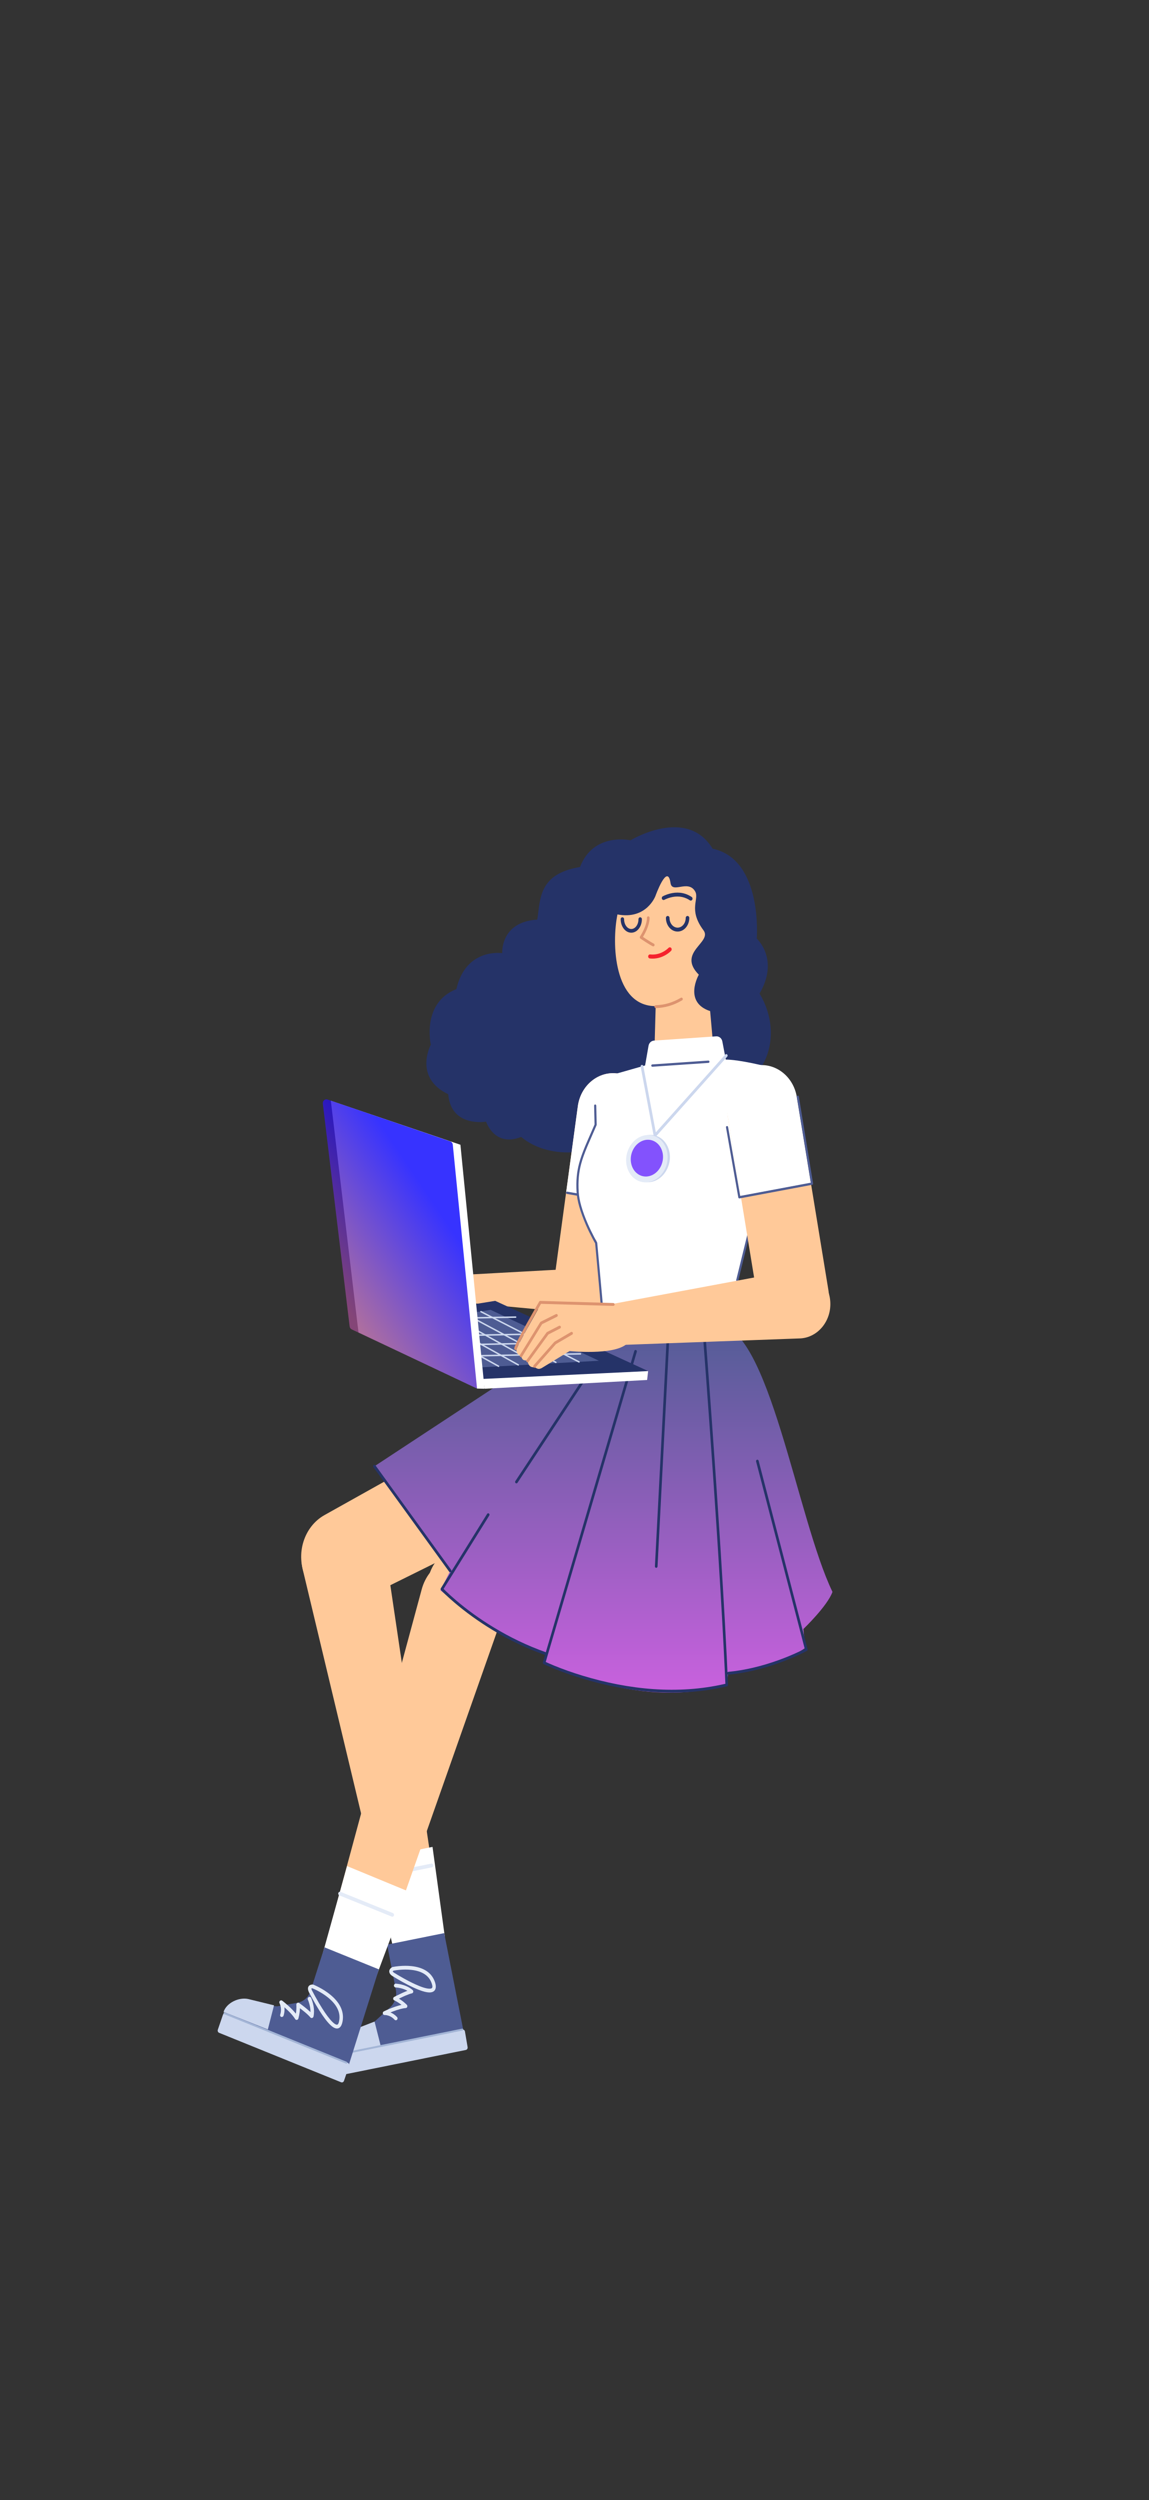 <svg width="758" height="1648" viewBox="0 0 758 1648" fill="none" xmlns="http://www.w3.org/2000/svg" xmlns:xlink="http://www.w3.org/1999/xlink">
<rect x="0" y="0" width="758" height="1648" fill="#333333" stroke="none"/>
<path d="M331.316,628.278C331.316,628.278 307.392,624.509 301.07,651.983C277.886,661.145 284.21,688.622 284.21,688.622C284.21,688.622 272.565,710.207 295.696,721.265C297.546,743.378 320.676,739.358 320.676,739.358C320.676,739.358 326.228,756.448 343.807,749.41C362.774,765.438 398.519,762.222 411.212,742.628C436.377,763.038 480.167,738.123 474.673,719.491C504.065,717.556 518.315,683.688 501.093,654.917C514.321,632.16 499.241,618.728 499.241,618.728C499.241,618.728 503.405,566.454 470.099,559.418C452.981,531.271 415.973,553.888 415.973,553.888C415.973,553.888 391.455,548.361 382.665,571.48C355.268,576.06 356.554,592.423 354.447,606.162C329.928,607.67 331.316,628.278 331.316,628.278Z" clip-rule="evenodd" fill-rule="evenodd" fill="#253368"/>
<path d="M407.338,602.755C426.545,606.417 432.386,590.625 432.386,590.625C432.386,590.625 440.311,568.382 442.343,582.036C443.42,589.294 453.747,579.664 458.494,587.4C461.69,592.606 453.702,599.316 464.084,613.2C470.1,621.242 446.372,627.657 461.01,642.482C461.01,642.482 450.602,660.575 468.479,666.477L470.373,687.695C471.477,700.041 462.534,710.728 451.117,710.708C440.231,710.689 431.508,700.905 431.837,689.082L432.559,663.215C404.804,663.215 403.45,621.765 407.338,602.755Z" clip-rule="evenodd" fill-rule="evenodd" fill="#FFC999"/>
<path d="M441.006,624.818C441.488,624.295 442.268,624.295 442.749,624.818C443.231,625.341 443.231,626.189 442.75,626.712C442.125,627.391 440.994,628.362 439.403,629.324C436.266,631.22 432.668,632.206 428.706,631.788C428.028,631.717 427.532,631.062 427.598,630.326C427.664,629.59 428.266,629.051 428.944,629.123C432.368,629.484 435.479,628.631 438.204,626.983C439.008,626.497 439.716,625.978 440.318,625.461L440.629,625.185C440.81,625.02 440.937,624.894 441.006,624.818Z" fill="#F5222D"/>
<path d="M426.794,605.231L426.792,604.871C426.831,604.415 427.169,604.043 427.603,604.009C428.037,603.976 428.42,604.293 428.517,604.738L428.541,604.932L428.542,604.973C428.573,605.89 428.421,607.289 427.936,609.11C427.287,611.548 426.163,614.215 424.469,617.072L424.163,617.574L424.651,617.903L425.836,618.686C426.984,619.436 428.023,620.089 428.954,620.651L429.41,620.924C429.867,621.196 430.269,621.428 430.616,621.621L431.325,622.005C431.764,622.225 431.956,622.79 431.754,623.268C431.551,623.745 431.03,623.953 430.591,623.733L430.219,623.537L429.535,623.157C429.341,623.047 429.134,622.927 428.912,622.797L428.57,622.595C426.898,621.602 424.865,620.304 422.462,618.666C422.038,618.377 421.923,617.761 422.209,617.315C424.261,614.121 425.558,611.192 426.253,608.581C426.649,607.093 426.791,605.962 426.794,605.231Z" fill="#DD936F"/>
<path d="M453.55,603.757C454.205,603.757 454.735,604.333 454.735,605.044C454.735,609.992 451.304,614.047 447.021,614.047C442.74,614.047 439.31,609.993 439.31,605.044C439.31,604.333 439.841,603.757 440.495,603.757C441.149,603.757 441.68,604.333 441.68,605.044C441.68,608.617 444.095,611.473 447.021,611.473C449.948,611.473 452.366,608.616 452.366,605.044C452.366,604.333 452.896,603.757 453.55,603.757Z" fill="#253368"/>
<path d="M422.334,604.64C422.955,604.64 423.459,605.188 423.459,605.862C423.459,610.752 420.376,614.801 416.46,614.801C412.543,614.801 409.462,610.753 409.462,605.862C409.462,605.188 409.965,604.64 410.587,604.64C411.208,604.64 411.711,605.188 411.711,605.862C411.711,609.495 413.89,612.357 416.46,612.357C419.03,612.357 421.209,609.494 421.209,605.862C421.209,605.188 421.713,604.64 422.334,604.64Z" fill="#253368"/>
<path d="M440.044,589.596C444.572,588.016 449.362,587.807 453.886,589.88C454.719,590.261 455.531,590.718 456.318,591.252C456.873,591.629 457.042,592.423 456.695,593.026C456.348,593.629 455.617,593.812 455.062,593.436C454.382,592.974 453.683,592.581 452.966,592.252C449.041,590.454 444.805,590.638 440.768,592.047C440.259,592.225 439.786,592.412 439.357,592.601L438.942,592.79C438.629,592.938 438.417,593.049 438.317,593.106C437.739,593.438 437.022,593.197 436.717,592.568C436.411,591.94 436.633,591.161 437.212,590.829C437.769,590.51 438.741,590.051 440.044,589.596Z" fill="#253368"/>
<path d="M449.148,657.699C449.573,657.448 450.105,657.618 450.337,658.08C450.568,658.542 450.411,659.12 449.986,659.371C444.353,662.703 438.492,664.382 432.598,664.469C432.114,664.477 431.716,664.056 431.71,663.531C431.703,663.005 432.09,662.573 432.574,662.566C438.183,662.483 443.764,660.884 449.148,657.699Z" fill="#DD936F"/>
<path d="M382.537,893.787C369.721,891.729 360.865,878.774 362.76,864.85L381.203,729.161C383.095,715.237 395.018,705.614 407.835,707.67C420.649,709.728 429.503,722.682 427.613,736.607L409.168,872.298C407.276,886.223 395.353,895.842 382.537,893.787Z" clip-rule="evenodd" fill-rule="evenodd" fill="#FFC999"/>
<path d="M419.793,794.127L427.612,736.606C429.497,722.74 420.596,709.718 407.834,707.669C395.072,705.623 383.089,715.294 381.203,729.16L373.458,786.134L419.793,794.127Z" clip-rule="evenodd" fill-rule="evenodd" fill="#FFFFFF"/>
<path d="M408.607,707.019C421.602,709.104 430.706,722.226 429.046,736.323L428.982,736.827L421.161,794.348C421.11,794.723 420.817,794.994 420.48,795.003L420.352,794.994L374.019,787C373.634,786.934 373.371,786.54 373.432,786.122C373.487,785.75 373.778,785.483 374.113,785.475L374.24,785.484L419.867,793.355L427.585,736.603C429.389,723.322 420.993,710.839 408.863,708.616L408.401,708.537C408.015,708.475 407.748,708.085 407.805,707.666C407.856,707.293 408.145,707.023 408.48,707.011L408.607,707.019Z" fill="#4E5C93"/>
<path d="M300.759,849.077C300.575,854.053 304.024,858.304 308.587,858.729L396.701,866.971C404.819,867.436 411.728,860.603 412.054,851.775C412.388,842.869 405.899,835.416 397.695,835.279L308.89,840.155C304.464,840.399 300.939,844.266 300.759,849.077Z" clip-rule="evenodd" fill-rule="evenodd" fill="#FFC999"/>
<path d="M292.128,836.473C292.128,836.473 307.955,835.112 312.006,844.278C315.677,852.581 308.497,857.558 308.497,857.558C308.497,857.558 302.077,863.733 293.068,867.106C287.132,869.326 275.446,872.305 273.952,869.075C272.002,864.862 285.408,862.326 284.909,858.941C284.398,855.464 281.591,855.765 275.004,854.168C270.889,853.169 266.47,853.946 263.128,852.378C256.599,849.311 268.233,836.367 292.128,836.473Z" clip-rule="evenodd" fill-rule="evenodd" fill="#FFC999"/>
<path d="M263.999,847.791C269.912,846.221 275.259,846.487 279.794,847.884C280.615,848.137 281.339,848.409 281.962,848.682L282.365,848.866C282.538,848.949 282.67,849.016 282.759,849.066C283.189,849.306 283.359,849.879 283.138,850.347C282.918,850.815 282.39,851 281.959,850.76L281.65,850.604C281.553,850.558 281.438,850.506 281.306,850.448C280.74,850.199 280.075,849.949 279.316,849.716C275.058,848.404 270.016,848.153 264.415,849.641C263.945,849.765 263.471,849.453 263.356,848.942C263.241,848.431 263.529,847.916 263.999,847.791Z" fill="#DD936F"/>
<path d="M270.966,842.505C275.332,841.728 280.073,841.757 284.657,843.141C285.123,843.282 285.396,843.807 285.266,844.313C285.137,844.819 284.654,845.116 284.187,844.975C279.882,843.675 275.385,843.647 271.25,844.383C270.815,844.461 270.414,844.542 270.052,844.625L269.702,844.707C269.437,844.772 269.256,844.821 269.169,844.848C268.702,844.988 268.22,844.691 268.091,844.184C267.961,843.678 268.235,843.153 268.701,843.013L269.151,842.891L269.317,842.85C269.799,842.732 270.351,842.614 270.966,842.505Z" fill="#DD936F"/>
<path d="M275.408,838.256C280.153,837.676 284.039,837.848 287.071,838.493L287.723,838.643C288.427,838.816 288.926,838.983 289.222,839.11C289.672,839.303 289.893,839.855 289.716,840.345C289.538,840.834 289.03,841.074 288.58,840.881L288.342,840.79C288.007,840.672 287.472,840.518 286.734,840.361C283.878,839.754 280.172,839.589 275.604,840.148C275.123,840.206 274.689,839.831 274.635,839.308C274.581,838.786 274.927,838.315 275.408,838.256Z" fill="#DD936F"/>
<path d="M254.975,1265.397L199.8,1034.835C195.825,1018.225 205.363,1001.358 220.797,997.702C236.228,994.047 251.362,1005.071 254.109,1021.973L289.113,1258.153C290.894,1269.121 287.54,1278.075 277.522,1280.447C267.507,1282.819 257.556,1276.175 254.975,1265.397Z" clip-rule="evenodd" fill-rule="evenodd" fill="#FFC999"/>
<path d="M437,915.519C428.884,897.322 408.568,889.956 392.021,899.209L214.091,998.665C200.387,1006.328 194.813,1024.47 201.538,1039.538C208.26,1054.606 224.822,1061.091 238.845,1054.147L420.924,963.99C437.86,955.606 445.12,933.714 437,915.519Z" clip-rule="evenodd" fill-rule="evenodd" fill="#FFC999"/>
<path d="M259.252,1283.426L293.439,1276.535L285.332,1217.395L246.081,1225.304L259.252,1283.426Z" clip-rule="evenodd" fill-rule="evenodd" fill="#FFFFFF"/>
<path d="M284.53,1228.418C285.15,1228.293 285.746,1228.738 285.861,1229.411C285.966,1230.028 285.631,1230.624 285.097,1230.815L284.947,1230.857L248.712,1238.16C248.092,1238.285 247.496,1237.841 247.381,1237.167C247.276,1236.55 247.611,1235.954 248.145,1235.763L248.295,1235.722L284.53,1228.418Z" fill="#E4EBF7"/>
<path d="M255.448,1281.798L293.035,1274.222L307.708,1348.648L223.017,1365.716L220.847,1354.274C220.063,1350.064 222.168,1345.849 225.844,1344.271L247.1,1332.557L257.431,1323.084C260.544,1320.23 261.961,1315.763 261.113,1311.435C259.287,1302.133 256.216,1286.354 255.448,1281.798Z" clip-rule="evenodd" fill-rule="evenodd" fill="#4E5C93"/>
<path d="M307.306,1351.25L222.871,1368.267C222.069,1368.429 221.301,1367.855 221.152,1366.984L219.396,1356.696C219.249,1355.827 219.775,1354.992 220.577,1354.83L305.012,1337.813C305.812,1337.651 306.583,1338.225 306.729,1339.094L308.486,1349.382C308.634,1350.253 308.106,1351.088 307.306,1351.25Z" clip-rule="evenodd" fill-rule="evenodd" fill="#CCD7EE"/>
<path d="M220.578,1354.83C219.47,1348.344 222.856,1341.946 228.572,1339.724L247.093,1332.521L251.119,1348.439L220.578,1354.83Z" clip-rule="evenodd" fill-rule="evenodd" fill="#CCD7EE"/>
<path d="M304.905,1337.189C305.222,1337.125 305.526,1337.353 305.585,1337.697C305.637,1337.999 305.483,1338.29 305.231,1338.401L305.118,1338.437L220.684,1355.454C220.367,1355.518 220.062,1355.291 220.004,1354.946C219.952,1354.645 220.106,1354.354 220.358,1354.243L220.471,1354.207L304.905,1337.189Z" fill="#A3B5D6"/>
<path d="M261.051,1307.556L261.394,1307.573C261.492,1307.58 261.605,1307.589 261.732,1307.6C262.249,1307.647 262.823,1307.72 263.44,1307.828C265.204,1308.135 266.971,1308.651 268.632,1309.431C269.962,1310.055 271.169,1310.826 272.222,1311.76C272.975,1312.428 272.664,1313.747 271.709,1313.94C270.778,1314.128 269.422,1314.604 267.766,1315.304L267.307,1315.501C266.832,1315.706 266.341,1315.927 265.835,1316.159C265.084,1316.505 264.325,1316.868 263.578,1317.237L263.187,1317.431L263.286,1317.489C264.797,1318.403 266.31,1319.528 267.752,1320.882L268.365,1321.477C269.101,1322.212 268.672,1323.547 267.675,1323.626C266.529,1323.717 265.217,1323.966 263.774,1324.354C262.367,1324.733 260.871,1325.235 259.327,1325.829C259.004,1325.953 258.684,1326.079 258.367,1326.207L257.584,1326.53L257.821,1326.625C258.329,1326.839 258.83,1327.094 259.321,1327.393L259.808,1327.706C260.575,1328.227 261.29,1328.848 261.941,1329.576C262.381,1330.068 262.371,1330.853 261.919,1331.33C261.466,1331.807 260.744,1331.796 260.304,1331.305C259.783,1330.722 259.212,1330.226 258.599,1329.81C256.922,1328.671 255.212,1328.246 253.961,1328.212L253.701,1328.211L253.544,1328.206C252.429,1328.095 252.108,1326.393 253.183,1325.848L253.603,1325.64C253.935,1325.479 254.315,1325.299 254.735,1325.106C255.936,1324.555 257.228,1324.005 258.565,1323.49C260.174,1322.871 261.74,1322.347 263.225,1321.947C263.67,1321.827 264.106,1321.719 264.531,1321.623L264.869,1321.55L264.533,1321.281C263.949,1320.826 263.359,1320.408 262.768,1320.026L262.176,1319.657C261.764,1319.408 261.376,1319.19 261.016,1319.003L260.667,1318.827C260.402,1318.697 260.22,1318.616 260.134,1318.581C259.195,1318.201 259.13,1316.785 260.029,1316.306L261.12,1315.739L261.501,1315.544C262.623,1314.976 263.79,1314.407 264.944,1313.876L265.966,1313.414C266.133,1313.34 266.298,1313.268 266.462,1313.197L267.428,1312.788C267.584,1312.724 267.738,1312.662 267.889,1312.602L268.78,1312.258L268.679,1312.198L268.21,1311.945L267.726,1311.708C266.256,1311.018 264.668,1310.554 263.079,1310.277C262.661,1310.204 262.266,1310.149 261.9,1310.108L261.15,1310.042C261.083,1310.038 261.032,1310.036 260.995,1310.035C260.365,1310.019 259.867,1309.45 259.882,1308.765C259.897,1308.081 260.42,1307.539 261.051,1307.556Z" fill="#E4EBF7"/>
<path d="M263.212,1295.975C261.625,1296.124 260.293,1296.324 259.315,1296.513L258.931,1296.59C258.803,1296.617 258.681,1296.667 258.569,1296.739C257.238,1297.59 256.598,1298.704 256.836,1299.954C257.007,1300.851 257.574,1301.559 258.389,1302.187C258.885,1302.569 259.37,1302.844 259.718,1303.006L259.85,1303.096L261.053,1303.829C261.436,1304.059 261.845,1304.302 262.277,1304.556C264.336,1305.764 266.504,1306.972 268.681,1308.1C270.109,1308.841 271.495,1309.522 272.825,1310.133C277.284,1312.182 280.862,1313.337 283.351,1313.336C286.922,1313.335 288.387,1310.833 286.956,1306.558C284.787,1300.071 279.183,1296.811 271.468,1295.978C268.772,1295.687 265.975,1295.715 263.212,1295.975ZM271.242,1298.446C277.995,1299.175 282.749,1301.856 284.661,1306.984L284.81,1307.405C285.717,1310.114 285.283,1310.855 283.35,1310.856C281.257,1310.857 277.905,1309.775 273.714,1307.849C272.418,1307.253 271.062,1306.587 269.664,1305.862C267.524,1304.752 265.39,1303.563 263.362,1302.373L262.157,1301.658L260.738,1300.792C260.405,1300.627 260.051,1300.427 259.709,1300.163C259.323,1299.866 259.097,1299.583 259.072,1299.452L259.072,1299.434C259.083,1299.383 259.161,1299.274 259.438,1299.072L259.563,1298.984L260.038,1298.894C260.916,1298.736 262.065,1298.573 263.409,1298.446C266.041,1298.198 268.7,1298.172 271.242,1298.446Z" fill="#E4EBF7"/>
<path d="M492.299,938.189C483.211,920.544 463.808,913.711 449.331,923.063L293.704,1023.602C281.719,1031.345 278.157,1049.192 285.683,1063.804C293.211,1078.416 309.072,1084.456 321.416,1077.405L481.689,985.89C496.597,977.378 501.387,955.836 492.299,938.189Z" clip-rule="evenodd" fill-rule="evenodd" fill="#FFC999"/>
<path d="M228.567,1301.72C218.856,1298.156 213.464,1286.896 216.356,1276.212L278.196,1047.654C282.65,1031.189 298.815,1022.054 313.778,1027.544C328.743,1033.035 336.502,1050.945 330.86,1066.973L252.511,1289.474C248.849,1299.878 238.281,1305.284 228.567,1301.72Z" clip-rule="evenodd" fill-rule="evenodd" fill="#FFC999"/>
<path d="M211.487,1292.786L246.566,1307.258L269.225,1246.667L228.955,1230.048L211.487,1292.786Z" clip-rule="evenodd" fill-rule="evenodd" fill="#FFFFFF"/>
<path d="M223.208,1247.758C223.41,1247.17 223.979,1246.847 224.527,1246.981L224.676,1247.03L259.21,1261.019C259.801,1261.258 260.101,1261.973 259.881,1262.614C259.679,1263.203 259.11,1263.526 258.562,1263.391L258.413,1263.343L223.879,1249.354C223.288,1249.114 222.988,1248.4 223.208,1247.758Z" fill="#E4EBF7"/>
<path d="M214.109,1283.613L249.929,1298.123L227.277,1370.146L146.566,1337.45L150.126,1326.428C151.445,1322.379 155.244,1319.942 159.144,1320.642L182.919,1322.476L196.263,1320.126C200.283,1319.416 203.611,1316.379 204.935,1312.193C207.775,1303.198 212.61,1287.946 214.109,1283.613Z" clip-rule="evenodd" fill-rule="evenodd" fill="#4E5C93"/>
<path d="M144.565,1339.95C143.803,1339.641 143.414,1338.717 143.699,1337.889L147.063,1328.086C147.347,1327.256 148.196,1326.836 148.957,1327.145L229.424,1359.739C230.186,1360.048 230.575,1360.97 230.29,1361.798L226.926,1371.603C226.642,1372.433 225.793,1372.853 225.03,1372.544L144.565,1339.95Z" clip-rule="evenodd" fill-rule="evenodd" fill="#CCD7EE"/>
<path d="M147.477,1326.138C149.597,1319.959 157.752,1316.364 163.705,1317.653L180.78,1321.827L176.694,1337.727L147.477,1326.138Z" clip-rule="evenodd" fill-rule="evenodd" fill="#CCD7EE"/>
<path d="M147.5,1326.822C147.598,1326.534 147.868,1326.371 148.137,1326.416L148.251,1326.449L228.714,1359.043C229.016,1359.166 229.17,1359.531 229.057,1359.86C228.958,1360.147 228.689,1360.311 228.42,1360.265L228.306,1360.233L147.843,1327.638C147.541,1327.516 147.387,1327.15 147.5,1326.822Z" fill="#A3B5D6"/>
<path d="M199.024,1313.556C199.363,1312.98 200.072,1312.809 200.607,1313.174L200.887,1313.372C201.154,1313.57 201.507,1313.846 201.922,1314.196C202.882,1315.008 203.842,1315.946 204.741,1317C206.306,1318.837 207.519,1320.833 208.237,1322.979C208.568,1323.968 207.672,1324.921 206.757,1324.554C205.715,1324.136 203.993,1323.733 201.809,1323.367C200.755,1323.19 199.642,1323.029 198.514,1322.886L197.749,1322.792L197.85,1322.974C198.077,1323.401 198.302,1323.85 198.521,1324.32L198.846,1325.041C199.41,1326.335 199.898,1327.7 200.289,1329.128C200.572,1330.165 199.567,1331.066 198.67,1330.579C197.325,1329.848 195.615,1329.193 193.629,1328.619C192.356,1328.251 191.019,1327.93 189.66,1327.652L188.583,1327.442L188.72,1327.621C189.634,1328.878 190.339,1330.311 190.764,1331.923L190.895,1332.467C191.04,1333.131 190.658,1333.796 190.041,1333.952C189.425,1334.109 188.807,1333.697 188.661,1333.034C188.307,1331.416 187.606,1330.01 186.657,1328.806C186.159,1328.174 185.625,1327.64 185.094,1327.202L184.812,1326.978C184.644,1326.85 184.516,1326.763 184.441,1326.718C183.353,1326.064 183.879,1324.275 185.119,1324.412L185.912,1324.513L186.895,1324.656C187.239,1324.709 187.597,1324.767 187.97,1324.831C190.098,1325.193 192.228,1325.658 194.224,1326.234C195.169,1326.507 196.059,1326.799 196.889,1327.11L197.237,1327.245L197.069,1326.807L196.768,1326.089C196.28,1324.968 195.757,1323.966 195.236,1323.099L194.884,1322.534C194.749,1322.324 194.642,1322.17 194.572,1322.075C193.944,1321.228 194.561,1319.984 195.565,1320.075L196.849,1320.206C197.098,1320.233 197.359,1320.262 197.629,1320.293C199.173,1320.473 200.717,1320.684 202.163,1320.927C203.058,1321.077 203.881,1321.233 204.625,1321.397L205.033,1321.488L204.852,1321.17C204.444,1320.482 203.975,1319.81 203.452,1319.156L203.049,1318.669C202.241,1317.72 201.372,1316.872 200.504,1316.138L200.092,1315.798C199.777,1315.544 199.532,1315.363 199.38,1315.26C198.844,1314.895 198.685,1314.132 199.024,1313.556Z" transform="rotate(30.315 196.079 1323.484)" fill="#E4EBF7"/>
<path d="M206.307,1308.109C203.911,1308.088 202.826,1309.599 203.254,1311.648C203.355,1312.133 203.532,1312.62 203.762,1313.108C203.97,1313.546 204.177,1313.9 204.326,1314.125L204.523,1314.52L205.281,1315.95C205.553,1316.455 205.843,1316.988 206.15,1317.545C207.613,1320.197 209.164,1322.85 210.736,1325.33C211.983,1327.296 213.192,1329.072 214.35,1330.615C216.808,1333.889 218.942,1336.015 220.791,1336.777C223.407,1337.855 225.32,1336.231 226.005,1332.397C227.224,1325.571 223.906,1319.609 217.6,1314.562C215.408,1312.808 212.985,1311.276 210.491,1309.966C209.237,1309.307 208.148,1308.797 207.307,1308.439L206.686,1308.183C206.564,1308.136 206.436,1308.111 206.307,1308.109ZM205.836,1310.591L206.09,1310.588L206.79,1310.885C207.53,1311.21 208.452,1311.649 209.498,1312.199C211.873,1313.447 214.178,1314.905 216.246,1316.56C221.919,1321.099 224.779,1326.239 223.764,1331.924C223.322,1334.398 222.712,1334.916 221.601,1334.458C220.239,1333.897 218.336,1332.001 216.12,1329.048C215.004,1327.561 213.83,1325.837 212.616,1323.923C211.074,1321.491 209.548,1318.881 208.108,1316.27L207.253,1314.7L206.3,1312.895C206.281,1312.858 206.264,1312.825 206.25,1312.797C206.089,1312.541 205.941,1312.288 205.793,1311.975C205.643,1311.657 205.534,1311.355 205.48,1311.099L205.444,1310.909C205.407,1310.667 205.466,1310.604 205.836,1310.591Z" fill="#E4EBF7"/>
<path d="M392.814,739.237C388.791,750.602 381.251,770.206 380.905,782.839C380.343,803.321 393.425,817.639 393.425,817.639C393.425,817.639 393.201,811.641 397.449,864.317C453.961,871.143 488.94,857.373 488.94,857.373L487.039,843.463L494.196,809.783C494.196,809.783 498.997,797.094 508.735,768.852C515.506,749.219 513.585,725.586 511.784,713.003C511.014,707.613 507.269,703.291 502.359,702.148C485.205,698.154 478.816,698.429 478.816,698.429L476.524,686.457C476.135,684.406 474.412,682.983 472.491,683.113L431.404,685.929C429.638,686.049 428.172,687.454 427.842,689.343L425.572,702.307L400.458,709.466C396.516,710.588 393.712,714.381 393.552,718.806L392.814,739.237Z" clip-rule="evenodd" fill-rule="evenodd" fill="#FFFFFF"/>
<path d="M467.298,699.083C467.687,699.056 468.023,699.378 468.047,699.801C468.069,700.176 467.838,700.506 467.513,700.594L467.387,700.615L430.392,703.15C430.003,703.177 429.668,702.856 429.643,702.433C429.621,702.057 429.852,701.727 430.177,701.64L430.303,701.619L467.298,699.083Z" fill="#4E5C93"/>
<path d="M478.459,695.106C478.807,694.716 479.381,694.706 479.74,695.085C480.059,695.421 480.102,695.951 479.862,696.339L479.76,696.477L432.758,749.114C432.285,749.644 431.483,749.435 431.259,748.775L431.221,748.627L422.635,703.102C422.535,702.569 422.851,702.049 423.341,701.94C423.782,701.842 424.214,702.11 424.369,702.553L424.411,702.707L432.652,746.406L478.459,695.106Z" fill="#CCD7EE"/>
<path d="M416.241,757.029C412.576,764.828 414.973,774.129 421.592,777.806C428.215,781.481 436.553,778.136 440.222,770.338C443.888,762.54 441.492,753.239 434.87,749.564C428.248,745.887 419.907,749.231 416.241,757.029Z" clip-rule="evenodd" fill-rule="evenodd" fill="#CCD7EE"/>
<path d="M414.766,757.094C411.099,764.892 413.495,774.194 420.115,777.868C426.74,781.543 435.078,778.201 438.745,770.403C442.411,762.603 440.015,753.301 433.395,749.627C426.771,745.952 418.43,749.296 414.766,757.094Z" clip-rule="evenodd" fill-rule="evenodd" fill="#E4EBF7"/>
<path d="M417.446,758.225C414.599,764.281 416.46,771.503 421.601,774.357C426.744,777.209 433.22,774.613 436.064,768.559C438.911,762.503 437.05,755.282 431.912,752.43C426.768,749.575 420.293,752.172 417.446,758.225Z" clip-rule="evenodd" fill-rule="evenodd" fill="#8352FD"/>
<path d="M511.721,712.239C512.109,712.2 512.453,712.511 512.488,712.933L512.72,715.887L512.893,718.265C513.007,719.89 513.12,721.591 513.228,723.343C513.436,726.722 513.609,730.029 513.736,733.181L513.795,734.744C514.052,741.929 514.035,747.696 513.671,751.548C513.293,755.568 511.438,762.209 508.458,770.805L508.166,771.643C507.586,773.301 506.971,775.013 506.326,776.768C505.034,780.281 503.669,783.843 502.289,787.334L500.662,791.401L499.106,795.19L498.985,795.46L487.119,843.794L489.242,857.991C489.293,858.326 489.134,858.651 488.863,858.799L488.74,858.851L487.797,859.13L487.559,859.198C486.595,859.472 485.462,859.776 484.167,860.104C480.469,861.04 476.213,861.976 471.457,862.849C448.566,867.051 423.263,868.325 397.23,864.9C396.892,864.856 396.631,864.556 396.61,864.187L396.427,861.81C396.209,859.178 395.812,854.673 395.272,848.67L393.428,828.415L392.613,819.573L392.169,818.789L391.639,817.832C391.364,817.328 391.073,816.786 390.768,816.209C389.321,813.466 387.874,810.497 386.523,807.41C384.699,803.241 383.194,799.181 382.117,795.35C381.136,791.857 380.534,788.633 380.365,785.73C379.937,778.368 380.482,772.562 382.094,766.592C382.951,763.417 384.109,760.157 385.813,756.014L386.508,754.352C386.876,753.49 387.389,752.301 387.96,750.985L392.227,741.203L391.941,728.809C391.932,728.432 392.174,728.112 392.502,728.038L392.629,728.023C392.975,728.013 393.27,728.277 393.338,728.633L393.352,728.77L393.643,741.348L393.576,741.694L388.035,754.423C387.791,754.994 387.589,755.468 387.448,755.807C385.576,760.296 384.342,763.717 383.449,767.024C381.885,772.817 381.357,778.445 381.775,785.633C381.936,788.405 382.516,791.515 383.468,794.902C384.522,798.654 386.002,802.645 387.799,806.751C389.133,809.8 390.564,812.735 391.994,815.446L392.576,816.538C392.764,816.886 392.946,817.218 393.12,817.532L393.895,818.903L394.002,819.239L397.226,854.659C397.519,857.965 397.738,860.501 397.873,862.153L397.975,863.45L399.163,863.602C423.841,866.65 447.831,865.478 469.666,861.616L471.222,861.336C475.555,860.541 479.468,859.693 482.917,858.842L483.846,858.61C484.915,858.339 485.872,858.085 486.712,857.851L487.745,857.556L485.701,843.876L485.716,843.555L497.661,794.944L498.813,792.153C499.083,791.492 499.366,790.795 499.66,790.064L499.958,789.323C501.682,785.027 503.406,780.574 505.014,776.199C505.657,774.451 506.269,772.748 506.846,771.097L507.664,768.727C510.292,760.997 511.926,755.002 512.266,751.392L512.348,750.411C512.61,746.838 512.617,741.81 512.414,735.686L512.384,734.803C512.255,731.204 512.061,727.374 511.819,723.446L511.654,720.867C511.598,720.022 511.541,719.192 511.484,718.382L511.082,713.072C511.046,712.65 511.332,712.277 511.721,712.239Z" fill="#4E5C93"/>
<path d="M473.377,873.431C507.139,873.431 525.895,1001.148 549.191,1049.3C545.883,1058.599 529.997,1073.774 529.997,1073.774C529.997,1073.774 530.717,1081.586 531.175,1086.284C513.107,1099.038 480.289,1103.15 480.289,1103.15L479.541,1109.698C425.753,1129.02 359.818,1096.12 359.818,1096.12C359.818,1096.12 358.688,1094.546 360.138,1089.516C336.949,1086.382 290.554,1048.294 290.554,1048.294L296.997,1035.434L247.031,966.5C247.031,966.5 344.284,902.602 372.083,884.301C397.097,867.831 392.718,865.278 392.718,865.278C392.718,865.278 438.666,873.431 473.377,873.431Z" clip-rule="evenodd" fill-rule="evenodd" fill="url(#pf_0_i_79_753;153_5705)"/>
<path d="M321.345,997.903C321.613,997.472 322.151,997.36 322.547,997.651C322.899,997.91 323.021,998.401 322.855,998.809L322.779,998.957L292.651,1047.341L292.971,1047.665L293.968,1048.648L294.343,1049.01C296.183,1050.78 298.359,1052.753 300.858,1054.879C308.007,1060.958 316.314,1067.04 325.689,1072.716C336.401,1079.203 347.835,1084.74 359.923,1089.032C360.378,1089.193 360.626,1089.724 360.477,1090.218C360.329,1090.712 359.84,1090.982 359.385,1090.821C347.187,1086.489 335.652,1080.904 324.845,1074.36C315.389,1068.634 307.007,1062.498 299.791,1056.361C297.516,1054.426 295.504,1052.615 293.765,1050.964L293.195,1050.42C292.802,1050.042 292.442,1049.69 292.113,1049.364L291.082,1048.321C291.012,1048.248 290.956,1048.19 290.916,1048.147C290.655,1047.868 290.587,1047.447 290.731,1047.094L290.805,1046.948L321.345,997.903Z" fill="#253368"/>
<path d="M499.4,962.198C499.815,962.071 500.244,962.294 500.42,962.705L500.469,962.848L532.761,1087.079C532.873,1087.512 532.688,1087.971 532.318,1088.174L531.963,1088.365C531.716,1088.497 531.386,1088.668 530.978,1088.877L530.004,1089.367C529.158,1089.787 528.223,1090.238 527.205,1090.712C523.137,1092.607 518.57,1094.501 513.608,1096.269C502.787,1100.124 491.648,1102.832 480.607,1103.883C480.13,1103.928 479.71,1103.545 479.668,1103.027C479.627,1102.51 479.979,1102.053 480.456,1102.008C491.353,1100.971 502.365,1098.294 513.069,1094.48C517.98,1092.731 522.499,1090.856 526.523,1088.982L527.688,1088.432C528.251,1088.164 528.783,1087.904 529.283,1087.656L530.681,1086.947L530.896,1086.834L498.802,963.36C498.685,962.909 498.891,962.443 499.268,962.252L499.4,962.198Z" fill="#253368"/>
<path d="M462.868,857.74C463.297,857.7 463.68,858.007 463.782,858.446L463.81,858.662L465.648,882.63C465.944,886.549 466.252,890.642 466.569,894.895L467.525,907.786C468.958,927.224 470.381,947.08 471.747,966.862L472.649,980.034C473.317,989.868 473.958,999.5 474.568,1008.895L475.483,1023.183C477.63,1057.178 479.273,1086.718 480.298,1110.588C480.318,1111.046 480.031,1111.454 479.618,1111.552C448.306,1119 415.255,1115.916 383.561,1106.254C376.831,1104.204 370.714,1102.006 365.324,1099.806L363.951,1099.238C362.842,1098.776 361.822,1098.334 360.895,1097.922L359.651,1097.358L358.601,1096.862C358.245,1096.688 358.046,1096.28 358.1,1095.872L358.133,1095.72L418.454,890.482C418.599,889.987 419.086,889.713 419.542,889.871C419.952,890.014 420.197,890.457 420.136,890.905L420.104,891.054L360.02,1095.482L361.016,1095.94L362.114,1096.428C363.066,1096.848 364.11,1097.294 365.243,1097.762L365.933,1098.044C371.278,1100.226 377.348,1102.406 384.029,1104.442C414.996,1113.882 447.259,1116.992 477.838,1110.04L478.533,1109.878L478.157,1101.502C477.152,1079.944 475.708,1054.362 473.893,1025.513L473.355,1017.02L472.576,1004.988C472.046,996.879 471.494,988.6 470.922,980.173L470.02,967.003C468.654,947.224 467.231,927.371 465.799,907.936L463.795,881.116L462.079,858.757C462.038,858.24 462.392,857.784 462.868,857.74Z" fill="#253368"/>
<path d="M441.872,858.803C442.302,858.831 442.641,859.193 442.685,859.644L442.689,859.797L433.779,1032.556C433.752,1033.075 433.344,1033.472 432.866,1033.445C432.436,1033.417 432.097,1033.055 432.053,1032.604L432.05,1032.451L440.959,859.692C440.986,859.173 441.395,858.776 441.872,858.803Z" fill="#253368"/>
<path d="M405.783,876.663C406.061,876.24 406.603,876.144 406.991,876.447C407.337,876.716 407.445,877.211 407.269,877.614L407.19,877.76L341.388,977.382C341.109,977.804 340.568,977.901 340.18,977.598C339.834,977.329 339.725,976.834 339.901,976.431L339.981,976.285L405.783,876.663Z" fill="#253368"/>
<path d="M320.614,909.706L427.545,903.735L326.67,857.457L237.666,871.859L320.614,909.706Z" clip-rule="evenodd" fill-rule="evenodd" fill="#253368"/>
<path d="M317.428,901.284L395.09,896.946L323.641,863.388L257.185,873.797L317.428,901.284Z" clip-rule="evenodd" fill-rule="evenodd" fill="#4E5C93"/>
<path d="M426.906,909.624L427.563,903.775L318.522,908.934L319.728,915.398L426.906,909.624Z" clip-rule="evenodd" fill-rule="evenodd" fill="#FFFFFF"/>
<path d="M308.55,866.927C308.644,866.718 308.857,866.614 309.057,866.664L309.156,866.703L366.93,897.569C367.154,897.689 367.247,897.984 367.136,898.228C367.042,898.437 366.829,898.541 366.629,898.491L366.53,898.453L308.756,867.586C308.532,867.466 308.439,867.171 308.55,866.927Z" fill="#CCD7EE"/>
<path d="M316.863,864.374C316.954,864.163 317.165,864.056 317.366,864.102L317.466,864.139L382.197,897.274C382.423,897.39 382.52,897.683 382.414,897.929C382.322,898.14 382.111,898.247 381.91,898.201L381.811,898.164L317.079,865.029C316.853,864.913 316.756,864.62 316.863,864.374Z" fill="#CCD7EE"/>
<path d="M307.066,872.76C307.163,872.552 307.377,872.451 307.577,872.505L307.675,872.544L356.106,899.333C356.329,899.457 356.418,899.753 356.304,899.995C356.207,900.203 355.993,900.304 355.793,900.25L355.695,900.211L307.264,873.421C307.041,873.298 306.952,873.002 307.066,872.76Z" fill="#CCD7EE"/>
<path d="M293.087,872.664C293.185,872.457 293.399,872.356 293.599,872.409L293.697,872.449L342.128,899.241C342.351,899.364 342.44,899.66 342.326,899.903C342.229,900.11 342.015,900.211 341.815,900.158L341.717,900.118L293.286,873.326C293.063,873.203 292.974,872.907 293.087,872.664Z" fill="#CCD7EE"/>
<path d="M280.085,873.556C280.182,873.348 280.396,873.248 280.596,873.301L280.694,873.341L329.125,900.13C329.348,900.253 329.437,900.55 329.323,900.792C329.226,901 329.012,901.1 328.812,901.047L328.714,901.007L280.283,874.218C280.06,874.094 279.971,873.798 280.085,873.556Z" fill="#CCD7EE"/>
<path d="M382.948,891.912C383.199,891.908 383.405,892.124 383.409,892.396C383.413,892.629 383.267,892.827 383.068,892.881L382.964,892.896L316.747,894.127C316.497,894.132 316.291,893.915 316.286,893.643C316.283,893.41 316.429,893.212 316.628,893.158L316.731,893.143L382.948,891.912Z" fill="#CCD7EE"/>
<path d="M368.99,884.686C369.24,884.681 369.446,884.898 369.451,885.17C369.454,885.403 369.308,885.601 369.109,885.655L369.006,885.67L302.791,886.903C302.541,886.908 302.334,886.691 302.33,886.42C302.327,886.187 302.472,885.989 302.672,885.934L302.775,885.919L368.99,884.686Z" fill="#CCD7EE"/>
<path d="M351.381,878.912C351.632,878.907 351.838,879.124 351.842,879.396C351.846,879.629 351.7,879.826 351.501,879.881L351.397,879.896L285.18,881.127C284.93,881.131 284.724,880.915 284.719,880.643C284.716,880.41 284.862,880.212 285.061,880.157L285.165,880.142L351.381,878.912Z" fill="#CCD7EE"/>
<path d="M340.184,867.683C340.434,867.679 340.641,867.895 340.645,868.167C340.649,868.4 340.503,868.598 340.303,868.653L340.2,868.667L273.983,869.9C273.733,869.905 273.526,869.688 273.522,869.417C273.518,869.184 273.664,868.986 273.864,868.931L273.967,868.916L340.184,867.683Z" fill="#CCD7EE"/>
<path d="M319.644,915.391L314.876,915.292L236.492,878.275L218.253,725.566L303.742,754.57L319.644,915.391Z" clip-rule="evenodd" fill-rule="evenodd" fill="#FFFFFF"/>
<path d="M314.706,915.281L232.04,876.286C231.287,875.931 230.756,875.168 230.65,874.281L212.975,727.51C212.753,725.664 214.368,724.192 216.002,724.749L297.08,752.388C297.968,752.692 298.608,753.537 298.708,754.543L314.706,915.281Z" clip-rule="evenodd" fill-rule="evenodd" fill="url(#pf_0_i_79_753;153_5724)"/>
<path d="M528.234,878.719L526.447,879.067C514.186,881.434 502.478,872.557 500.298,859.236L480.178,736.347C478,723.026 486.172,710.308 498.43,707.936L500.22,707.591C512.478,705.222 524.188,714.101 526.367,727.422L546.486,850.308C548.667,863.63 540.495,876.35 528.234,878.719Z" clip-rule="evenodd" fill-rule="evenodd" fill="#FFC999"/>
<path d="M535.03,780.331L525.657,723.085C523.398,709.284 511.158,700.002 498.456,702.456C485.755,704.912 477.21,718.211 479.469,732.01L488.753,788.716L535.03,780.331Z" clip-rule="evenodd" fill-rule="evenodd" fill="#FFFFFF"/>
<path d="M526.202,722.2C526.543,722.134 526.871,722.346 526.987,722.687L527.021,722.821L536.392,780.07C536.453,780.442 536.256,780.799 535.941,780.924L535.817,780.96L487.877,789.948C487.539,790.011 487.216,789.803 487.097,789.467L487.063,789.336L478.935,743.14C478.862,742.724 479.113,742.322 479.496,742.243C479.837,742.172 480.167,742.38 480.287,742.719L480.322,742.852L488.319,788.306L534.877,779.578L525.63,723.09C525.57,722.719 525.765,722.363 526.079,722.236L526.202,722.2Z" fill="#4E5C93"/>
<path d="M389.182,874.565C389.699,881.666 395.267,887.068 401.818,886.83L528.296,882.207C539.905,881.365 548.644,870.374 547.725,857.772C546.796,845.059 536.41,835.673 524.734,836.998L399.331,860.383C393.084,861.546 388.68,867.698 389.182,874.565Z" clip-rule="evenodd" fill-rule="evenodd" fill="#FFC999"/>
<path d="M413.304,886C404.453,893.528 375.785,890.536 375.785,890.536L357.309,901.802C354.436,903.242 353.636,901.158 352.186,901.24C348.275,901.462 348.062,897 348.062,897C346.681,896.38 344.562,897.623 343.783,893.62C343.783,893.62 341.036,893.562 340.667,889.962C340.474,888.061 356.98,859.513 356.98,859.513L383.611,858.801C383.611,858.801 422.496,857.399 427.306,866.621C432.114,875.842 413.304,886 413.304,886Z" clip-rule="evenodd" fill-rule="evenodd" fill="#FFC999"/>
<path d="M356.442,857.507L404.62,858.892C405.104,858.905 405.485,859.343 405.473,859.868C405.461,860.341 405.134,860.724 404.716,860.786L404.574,860.795L356.895,859.424L354.614,863.402L352.33,867.42C351.952,868.088 351.577,868.754 351.204,869.416L347.967,875.216C343.902,882.577 341.059,888.121 340.979,888.767L340.978,888.802C341.032,889.325 340.685,889.795 340.205,889.854C339.724,889.912 339.29,889.536 339.237,889.013C339.132,887.997 341.104,884.007 345.153,876.617L347.513,872.346C348.941,869.779 350.452,867.098 351.978,864.412L355.677,857.952C355.818,857.708 356.052,857.548 356.311,857.514L356.442,857.507Z" fill="#DD936F"/>
<path d="M366.716,866.224C367.156,866.005 367.676,866.215 367.877,866.693C368.059,867.123 367.92,867.623 367.57,867.879L367.446,867.955L357.666,872.823L344.511,894.15C344.269,894.543 343.804,894.677 343.42,894.487L343.296,894.411C342.934,894.148 342.811,893.643 342.986,893.226L343.056,893.091L356.349,871.542C356.416,871.432 356.504,871.34 356.605,871.269L356.711,871.206L366.716,866.224Z" fill="#DD936F"/>
<path d="M368.79,873.929C369.228,873.704 369.75,873.906 369.957,874.382C370.144,874.809 370.011,875.312 369.664,875.572L369.54,875.649L361.806,879.628L348.75,897.589C348.483,897.956 348.018,898.052 347.651,897.84L347.519,897.746C347.182,897.456 347.093,896.951 347.288,896.553L347.375,896.409L360.559,878.274C360.615,878.197 360.681,878.131 360.755,878.076L360.871,878.004L368.79,873.929Z" fill="#DD936F"/>
<path d="M376.67,878.026C377.096,877.777 377.627,877.95 377.857,878.413C378.063,878.83 377.955,879.339 377.621,879.618L377.501,879.703L366.787,885.97L353.279,901.282C352.981,901.619 352.51,901.667 352.164,901.418L352.04,901.31C351.73,900.987 351.686,900.475 351.915,900.099L352.014,899.965L365.616,884.547L365.833,884.367L376.67,878.026Z" fill="#DD936F"/>
<path d="M246.495,965.761C246.829,965.475 247.297,965.499 247.604,965.795L247.712,965.918L297.677,1034.852C297.973,1035.26 297.909,1035.852 297.533,1036.174C297.199,1036.459 296.731,1036.436 296.424,1036.14L296.317,1036.017L246.351,967.083C246.055,966.674 246.12,966.083 246.495,965.761Z" fill="#253368"/>
<defs>
<linearGradient id="pf_0_i_79_753;153_5705" x1="398.111" y1="865.278" x2="398.111" y2="1115.779" gradientUnits="userSpaceOnUse">
<stop stop-color="#4E5C93"/>
<stop offset="1" stop-color="#C961DE"/>
</linearGradient>
<linearGradient id="pf_0_i_79_753;153_5724" x1="408.922" y1="817.811" x2="263.83" y2="915.281" gradientUnits="userSpaceOnUse">
<stop offset="0.503" stop-color="#0500FF" stop-opacity="0.8"/>
<stop offset="1" stop-color="#994A88" stop-opacity="0.8"/>
</linearGradient>
</defs>
</svg>

